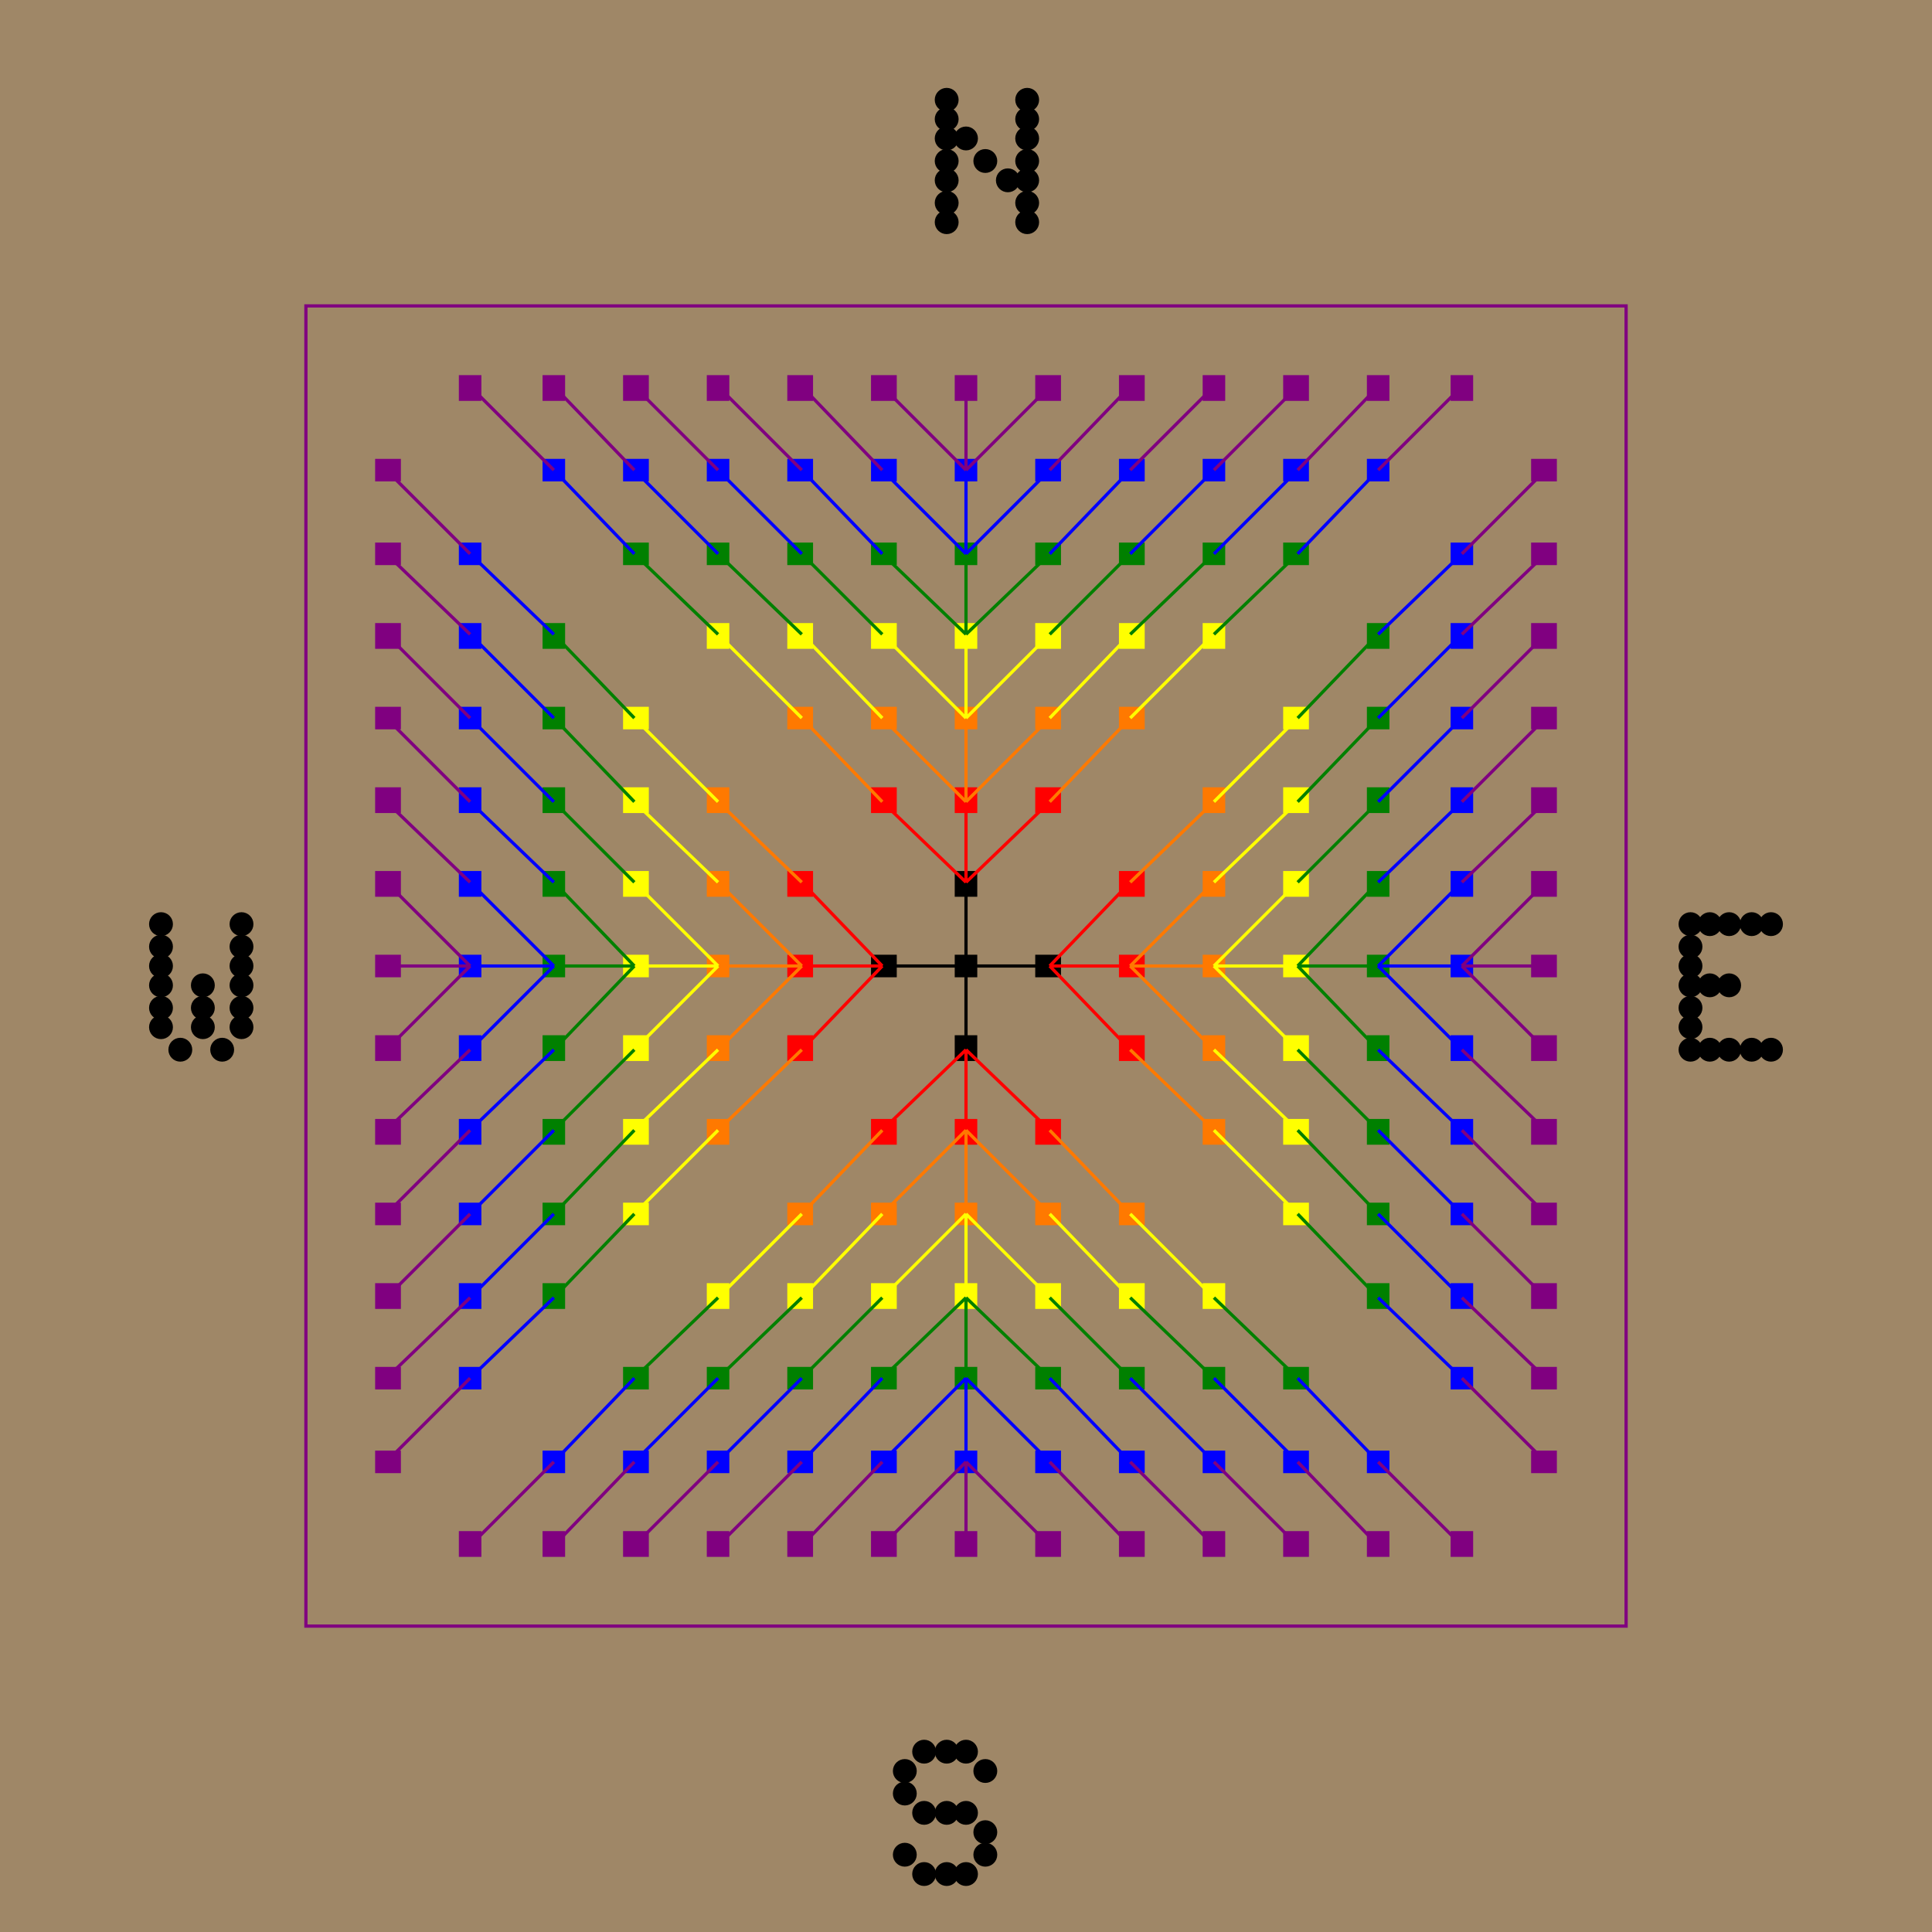<svg width="600" height="600" viewbox = "0 0 600 600"  xmlns="http://www.w3.org/2000/svg">
<rect width="100%" height="100%" fill="#333333" stroke="none"/>
<!--<json>{
  "glyph": "0321,0337,0337,0337,0337,0337,0337,0347,0300,0225,0320,0330,0330,0330,0330,0330,0330,0330,0330,0336,0332,0337,0330,0337,01116,0331,0331,0331,0331,0331,0331,0331,0331,0331,0331,0332,01123,0330,0333,0330,0333,0330,0333,0330,0330,0333,01105,0332,0332,0332,0332,0332,0332,0332,0332,0332,0332,01127,",
  "x0": 300,
  "y0": 300,
  "unit": 25.65790591153533,
  "width": 600,
  "height": 600,
  "style": {
    "color0": "black",
    "fill0": "black",
    "line0": 1,
    "color1": "black",
    "fill1": "#9f8767",
    "line1": 5,
    "color2": "red",
    "fill2": "red",
    "line2": 1,
    "color3": "#FF7900",
    "fill3": "#FF7900",
    "line3": 1,
    "color4": "yellow",
    "fill4": "yellow",
    "line4": 1,
    "color5": "green",
    "fill5": "green",
    "line5": 1,
    "color6": "blue",
    "fill6": "blue",
    "line6": 1,
    "color7": "purple",
    "fill7": "purple",
    "line7": 1
  },
  "shapes": [
    "0220:0336,0336,0336,0331,0333,0337,0204,0336,0330,0332,0337,0337,0337,",
    "0221:0342,0330,0220,0331,0350,0334,0310,0337,0342,0330,0335,0336,0304,0313,0220,0333,0333,0220,0331,0332,0350,0335,0310,0337,0342,0334,0336,0304,0313,",
    "0222:0313,0350,0334,0310,0337,0201,0335,0336,0304,0313,0220,",
    "0223:0350,0335,0310,0337,0342,0334,0304,0336,0333,0330,0313,0220,",
    "0224:0201,0220,0322,0221,0330,0323,0221,0330,0324,0221,0330,0325,0221,0326,0330,0221,0327,0330,0221,0331,0331,0331,0331,0331,0322,0333,0330,0323,0223,0324,0223,0325,0223,0326,0223,0327,0223,0331,0332,0331,0332,0331,0332,0331,0332,0332,0324,0223,0325,0223,0326,0223,0327,0223,0331,0332,0331,0332,0332,0331,0332,0325,0223,0326,0223,0327,0223,0331,0331,0332,0332,0332,0325,0326,0223,0327,0223,0331,0332,0332,0327,0223,0331,0332,0332,0331,0331,0331,0331,0332,0323,0222,0324,0222,0325,0222,0326,0222,0327,0222,0331,0333,0331,0333,0331,0333,0331,0333,0333,0324,0222,0325,0222,0326,0222,0327,0222,0331,0333,0333,0331,0333,0333,0331,0325,0222,0326,0222,0327,0222,0333,0331,0333,0331,0333,0326,0222,0327,0222,0333,0333,0331,0327,0222,0333,0333,0331,0331,0331,0331,0331,0331,0320,0331,",
    "0225:0220,0224,0335,0224,0335,0224,0335,0224,0337,0337,0337,0335,0331,0333,0337,0327,0200,0336,0330,0332,0336,0336,0336,0320,",
    "0226:0313,0304,0336,0331,0333,0337,0200,0336,0330,0332,0337,",
    "0227:0313,0336,0341,0330,0336,0330,0337,0342,0331,0331,0331,0331,0342,0330,0330,0336,0330,0337,0333,0335,0336,0330,0337,0342,0331,0331,0331,0331,0342,0330,0330,0336,0330,0337,0334,0350,0335,0304,0330,0336,0330,0337,0342,0331,0331,0331,0331,0342,0330,0330,0336,0330,0337,0334,0330,0336,0330,0337,0342,0331,0331,0331,0331,0342,0330,0330,0336,0330,0337,0350,0335,0304,0337,",
    "0230:0306,0335,0331,0362,0203,0203,0334,0334,0334,0350,0334,0312,0337,0203,0335,0335,0335,0335,0203,0335,0335,0335,0335,0336,0335,0203,0203,0335,0335,0335,0335,0335,0335,0335,0337,0203,0334,0334,0334,0334,0203,0354,0336,0335,0331,0335,0335,0335,0335,0304,0313,",
    "0231:0304,0335,0335,0305,0350,0350,0335,0351,0351,0334,0350,0335,0311,0337,0362,0203,0335,0335,0335,0335,0203,0335,0335,0335,0335,0203,0335,0335,0335,0335,0203,0335,0335,0335,0335,0203,0354,0350,0334,0304,0311,0336,0313,",
    "0232:0532,",
    "0233:0533,",
    "0234:0331,0534,",
    "0235:0535,",
    "0236:0536,",
    "0237:0220,0336,0331,0332,0336,0321,0342,0335,0342,0335,0342,0335,0342,0335,0330,0330,0333,0333,0337,0337,",
    "01220:0333,0200,0336,0330,0332,0220,0313,0331,0333,0337,",
    "01221:0333,0200,0336,0330,0332,0221,0313,0331,0333,0337,",
    "01222:0333,0200,0336,0330,0332,0336,0222,0313,0331,0333,0331,0333,0331,0333,0337,0337,",
    "01223:0333,0200,0336,0330,0332,0336,0223,0333,0331,0331,0331,0337,0337,",
    "01224:0333,0200,0336,0330,0332,0336,0331,0336,0336,0224,0337,0337,0331,0333,0333,0337,0337,",
    "01225:0333,0200,0336,0330,0332,0336,0336,0336,0225,0337,0337,0337,0331,0333,0337,",
    "01226:0333,0200,",
    "01227:0333,0200,",
    "01230:0333,0200,",
    "01231:0333,0200,",
    "01232:0333,0200,",
    "01233:0333,0200,",
    "01234:0333,0200,",
    "01235:0333,0200,",
    "01236:0333,0200,",
    "01237:0333,0200,",
    "0240:0220,0336,0331,0333,0336,0321,0335,0342,0335,0335,0342,0335,0330,0330,0332,0332,0337,0337,",
    "01240:0333,0200,0336,0330,0332,0210,0240,0211,0333,0331,0337,",
    "0241:0220,0336,0321,0343,0332,0350,0335,0336,0342,0334,0334,0342,0335,0304,0337,0333,0337,",
    "01241:0333,0200,0336,0332,0330,0210,0241,0211,0333,0331,0337,",
    "0242:0220,0321,0336,0343,0333,0336,0350,0335,0342,0334,0334,0342,0335,0337,0304,0332,0337,",
    "01242:0333,0200,0336,0330,0332,0210,0242,0211,0333,0331,0337,",
    "0243:0220,0336,0331,0332,0336,0321,0343,0332,0350,0334,0336,0342,0335,0335,0342,0337,0334,0334,0335,0304,0332,0330,0330,0337,0337,0333,",
    "01243:0333,0200,0336,0330,0332,0210,0243,0211,0333,0331,0337,",
    "0244:0220,0336,0331,0333,0336,0321,0343,0333,0350,0336,0335,0342,0334,0334,0342,0335,0337,0304,0333,0330,0330,0337,0337,0332,",
    "01244:0333,0200,0336,0330,0332,0210,0244,0211,0333,0331,0337,",
    "0245:0210,0332,0332,0362,0335,0203,0203,0203,0203,0334,0203,0363,0332,0332,0331,0211,",
    "01245:0333,0200,0336,0330,0332,0336,0245,0337,0333,0331,0337,",
    "0246:0210,0332,0332,0335,0306,0336,0330,0335,0335,0335,0321,0362,0203,0335,0335,0203,0364,0331,0350,0335,0337,0366,0333,0333,0333,0333,0334,0334,0334,0334,0367,0335,0336,0342,0334,0334,0342,0330,0330,0330,0330,0335,0335,0335,0304,0337,0211,",
    "01246:0333,0200,0336,0330,0332,0336,0246,",
    "0247:0330,0332,0336,0332,0336,0221,0333,0333,0333,0222,0333,0333,0333,0223,0333,0333,0333,0225,0333,0331,0331,0331,0332,0332,0332,0332,0332,0332,0332,0332,0332,0332,0332,0332,0333,0333,0226,0331,0331,0331,0333,0333,0333,0333,0333,0333,0333,0333,0333,0333,0333,0333,0333,0330,0333,0330,0330,0333,0330,0331,0332,0332,0332,0332,0332,0332,0332,0332,0332,0332,0332,0332,0227,0333,0333,0333,0230,0333,0331,0331,0331,0331,0332,0332,0332,0330,0332,0332,0332,0332,0332,0332,0333,0333,0231,0333,0333,0333,0232,0331,0333,0330,0333,0333,0233,0333,0333,0333,0234,0330,0330,0332,0330,0332,0332,0337,0337,",
    "01247:0333,0200,0336,0330,0332,0220,0336,0247,0337,0331,0333,0337,"
  ]
}</json>-->    <circle cx="300" cy = "300" r = "1642.106" stroke = "#000000" stroke-width = "5" fill = "#9f8767" />
	<path d = "M303 303 L303 297 L297 297 L297 303 L303 303 Z" stroke = "#000000" stroke-width = "1" fill = "#000000" />    <line x1="300" y1="300" x2="300" y2="274" style="stroke:#000000;stroke-width:1" />
	<path d = "M303 278 L303 271 L297 271 L297 278 L303 278 Z" stroke = "#000000" stroke-width = "1" fill = "#000000" />    <line x1="300" y1="274" x2="300" y2="249" style="stroke:#ff0000;stroke-width:1" />
	<path d = "M303 252 L303 245 L297 245 L297 252 L303 252 Z" stroke = "#ff0000" stroke-width = "1" fill = "#ff0000" />    <line x1="300" y1="274" x2="274" y2="249" style="stroke:#ff0000;stroke-width:1" />
	<path d = "M278 252 L278 245 L271 245 L271 252 L278 252 Z" stroke = "#ff0000" stroke-width = "1" fill = "#ff0000" />	<path d = "M329 252 L329 245 L322 245 L322 252 L329 252 Z" stroke = "#ff0000" stroke-width = "1" fill = "#ff0000" />    <line x1="300" y1="274" x2="326" y2="249" style="stroke:#ff0000;stroke-width:1" />
    <line x1="300" y1="249" x2="300" y2="223" style="stroke:#ff7900;stroke-width:1" />
	<path d = "M303 226 L303 220 L297 220 L297 226 L303 226 Z" stroke = "#ff7900" stroke-width = "1" fill = "#ff7900" />    <line x1="300" y1="249" x2="274" y2="223" style="stroke:#ff7900;stroke-width:1" />
	<path d = "M278 226 L278 220 L271 220 L271 226 L278 226 Z" stroke = "#ff7900" stroke-width = "1" fill = "#ff7900" />	<path d = "M329 226 L329 220 L322 220 L322 226 L329 226 Z" stroke = "#ff7900" stroke-width = "1" fill = "#ff7900" />    <line x1="300" y1="249" x2="326" y2="223" style="stroke:#ff7900;stroke-width:1" />
    <line x1="300" y1="223" x2="300" y2="197" style="stroke:#ffff00;stroke-width:1" />
	<path d = "M303 201 L303 194 L297 194 L297 201 L303 201 Z" stroke = "#ffff00" stroke-width = "1" fill = "#ffff00" />    <line x1="300" y1="223" x2="274" y2="197" style="stroke:#ffff00;stroke-width:1" />
	<path d = "M278 201 L278 194 L271 194 L271 201 L278 201 Z" stroke = "#ffff00" stroke-width = "1" fill = "#ffff00" />	<path d = "M329 201 L329 194 L322 194 L322 201 L329 201 Z" stroke = "#ffff00" stroke-width = "1" fill = "#ffff00" />    <line x1="300" y1="223" x2="326" y2="197" style="stroke:#ffff00;stroke-width:1" />
    <line x1="300" y1="197" x2="300" y2="172" style="stroke:#008000;stroke-width:1" />
	<path d = "M303 175 L303 169 L297 169 L297 175 L303 175 Z" stroke = "#008000" stroke-width = "1" fill = "#008000" />    <line x1="300" y1="197" x2="274" y2="172" style="stroke:#008000;stroke-width:1" />
	<path d = "M278 175 L278 169 L271 169 L271 175 L278 175 Z" stroke = "#008000" stroke-width = "1" fill = "#008000" />	<path d = "M329 175 L329 169 L322 169 L322 175 L329 175 Z" stroke = "#008000" stroke-width = "1" fill = "#008000" />    <line x1="300" y1="197" x2="326" y2="172" style="stroke:#008000;stroke-width:1" />
    <line x1="300" y1="172" x2="300" y2="146" style="stroke:#0000ff;stroke-width:1" />
	<path d = "M303 149 L303 143 L297 143 L297 149 L303 149 Z" stroke = "#0000ff" stroke-width = "1" fill = "#0000ff" />    <line x1="300" y1="172" x2="274" y2="146" style="stroke:#0000ff;stroke-width:1" />
	<path d = "M278 149 L278 143 L271 143 L271 149 L278 149 Z" stroke = "#0000ff" stroke-width = "1" fill = "#0000ff" />	<path d = "M329 149 L329 143 L322 143 L322 149 L329 149 Z" stroke = "#0000ff" stroke-width = "1" fill = "#0000ff" />    <line x1="300" y1="172" x2="326" y2="146" style="stroke:#0000ff;stroke-width:1" />
    <line x1="300" y1="146" x2="300" y2="120" style="stroke:#800080;stroke-width:1" />
	<path d = "M303 124 L303 117 L297 117 L297 124 L303 124 Z" stroke = "#800080" stroke-width = "1" fill = "#800080" />    <line x1="300" y1="146" x2="274" y2="120" style="stroke:#800080;stroke-width:1" />
	<path d = "M278 124 L278 117 L271 117 L271 124 L278 124 Z" stroke = "#800080" stroke-width = "1" fill = "#800080" />	<path d = "M329 124 L329 117 L322 117 L322 124 L329 124 Z" stroke = "#800080" stroke-width = "1" fill = "#800080" />    <line x1="300" y1="146" x2="326" y2="120" style="stroke:#800080;stroke-width:1" />
    <line x1="326" y1="249" x2="351" y2="223" style="stroke:#ff7900;stroke-width:1" />
	<path d = "M355 226 L355 220 L348 220 L348 226 L355 226 Z" stroke = "#ff7900" stroke-width = "1" fill = "#ff7900" />    <line x1="351" y1="223" x2="377" y2="197" style="stroke:#ffff00;stroke-width:1" />
	<path d = "M380 201 L380 194 L374 194 L374 201 L380 201 Z" stroke = "#ffff00" stroke-width = "1" fill = "#ffff00" />    <line x1="377" y1="197" x2="403" y2="172" style="stroke:#008000;stroke-width:1" />
	<path d = "M406 175 L406 169 L399 169 L399 175 L406 175 Z" stroke = "#008000" stroke-width = "1" fill = "#008000" />    <line x1="403" y1="172" x2="428" y2="146" style="stroke:#0000ff;stroke-width:1" />
	<path d = "M431 149 L431 143 L425 143 L425 149 L431 149 Z" stroke = "#0000ff" stroke-width = "1" fill = "#0000ff" />    <line x1="428" y1="146" x2="454" y2="120" style="stroke:#800080;stroke-width:1" />
	<path d = "M457 124 L457 117 L451 117 L451 124 L457 124 Z" stroke = "#800080" stroke-width = "1" fill = "#800080" />    <line x1="326" y1="223" x2="351" y2="197" style="stroke:#ffff00;stroke-width:1" />
	<path d = "M355 201 L355 194 L348 194 L348 201 L355 201 Z" stroke = "#ffff00" stroke-width = "1" fill = "#ffff00" />    <line x1="351" y1="197" x2="377" y2="172" style="stroke:#008000;stroke-width:1" />
	<path d = "M380 175 L380 169 L374 169 L374 175 L380 175 Z" stroke = "#008000" stroke-width = "1" fill = "#008000" />    <line x1="377" y1="172" x2="403" y2="146" style="stroke:#0000ff;stroke-width:1" />
	<path d = "M406 149 L406 143 L399 143 L399 149 L406 149 Z" stroke = "#0000ff" stroke-width = "1" fill = "#0000ff" />    <line x1="403" y1="146" x2="428" y2="120" style="stroke:#800080;stroke-width:1" />
	<path d = "M431 124 L431 117 L425 117 L425 124 L431 124 Z" stroke = "#800080" stroke-width = "1" fill = "#800080" />    <line x1="326" y1="197" x2="351" y2="172" style="stroke:#008000;stroke-width:1" />
	<path d = "M355 175 L355 169 L348 169 L348 175 L355 175 Z" stroke = "#008000" stroke-width = "1" fill = "#008000" />    <line x1="351" y1="172" x2="377" y2="146" style="stroke:#0000ff;stroke-width:1" />
	<path d = "M380 149 L380 143 L374 143 L374 149 L380 149 Z" stroke = "#0000ff" stroke-width = "1" fill = "#0000ff" />    <line x1="377" y1="146" x2="403" y2="120" style="stroke:#800080;stroke-width:1" />
	<path d = "M406 124 L406 117 L399 117 L399 124 L406 124 Z" stroke = "#800080" stroke-width = "1" fill = "#800080" />    <line x1="326" y1="172" x2="351" y2="146" style="stroke:#0000ff;stroke-width:1" />
	<path d = "M355 149 L355 143 L348 143 L348 149 L355 149 Z" stroke = "#0000ff" stroke-width = "1" fill = "#0000ff" />    <line x1="351" y1="146" x2="377" y2="120" style="stroke:#800080;stroke-width:1" />
	<path d = "M380 124 L380 117 L374 117 L374 124 L380 124 Z" stroke = "#800080" stroke-width = "1" fill = "#800080" />    <line x1="326" y1="146" x2="351" y2="120" style="stroke:#800080;stroke-width:1" />
	<path d = "M355 124 L355 117 L348 117 L348 124 L355 124 Z" stroke = "#800080" stroke-width = "1" fill = "#800080" />    <line x1="274" y1="249" x2="249" y2="223" style="stroke:#ff7900;stroke-width:1" />
	<path d = "M252 226 L252 220 L245 220 L245 226 L252 226 Z" stroke = "#ff7900" stroke-width = "1" fill = "#ff7900" />    <line x1="249" y1="223" x2="223" y2="197" style="stroke:#ffff00;stroke-width:1" />
	<path d = "M226 201 L226 194 L220 194 L220 201 L226 201 Z" stroke = "#ffff00" stroke-width = "1" fill = "#ffff00" />    <line x1="223" y1="197" x2="197" y2="172" style="stroke:#008000;stroke-width:1" />
	<path d = "M201 175 L201 169 L194 169 L194 175 L201 175 Z" stroke = "#008000" stroke-width = "1" fill = "#008000" />    <line x1="197" y1="172" x2="172" y2="146" style="stroke:#0000ff;stroke-width:1" />
	<path d = "M175 149 L175 143 L169 143 L169 149 L175 149 Z" stroke = "#0000ff" stroke-width = "1" fill = "#0000ff" />    <line x1="172" y1="146" x2="146" y2="120" style="stroke:#800080;stroke-width:1" />
	<path d = "M149 124 L149 117 L143 117 L143 124 L149 124 Z" stroke = "#800080" stroke-width = "1" fill = "#800080" />    <line x1="274" y1="223" x2="249" y2="197" style="stroke:#ffff00;stroke-width:1" />
	<path d = "M252 201 L252 194 L245 194 L245 201 L252 201 Z" stroke = "#ffff00" stroke-width = "1" fill = "#ffff00" />    <line x1="249" y1="197" x2="223" y2="172" style="stroke:#008000;stroke-width:1" />
	<path d = "M226 175 L226 169 L220 169 L220 175 L226 175 Z" stroke = "#008000" stroke-width = "1" fill = "#008000" />    <line x1="223" y1="172" x2="197" y2="146" style="stroke:#0000ff;stroke-width:1" />
	<path d = "M201 149 L201 143 L194 143 L194 149 L201 149 Z" stroke = "#0000ff" stroke-width = "1" fill = "#0000ff" />    <line x1="197" y1="146" x2="172" y2="120" style="stroke:#800080;stroke-width:1" />
	<path d = "M175 124 L175 117 L169 117 L169 124 L175 124 Z" stroke = "#800080" stroke-width = "1" fill = "#800080" />    <line x1="274" y1="197" x2="249" y2="172" style="stroke:#008000;stroke-width:1" />
	<path d = "M252 175 L252 169 L245 169 L245 175 L252 175 Z" stroke = "#008000" stroke-width = "1" fill = "#008000" />    <line x1="249" y1="172" x2="223" y2="146" style="stroke:#0000ff;stroke-width:1" />
	<path d = "M226 149 L226 143 L220 143 L220 149 L226 149 Z" stroke = "#0000ff" stroke-width = "1" fill = "#0000ff" />    <line x1="223" y1="146" x2="197" y2="120" style="stroke:#800080;stroke-width:1" />
	<path d = "M201 124 L201 117 L194 117 L194 124 L201 124 Z" stroke = "#800080" stroke-width = "1" fill = "#800080" />    <line x1="274" y1="172" x2="249" y2="146" style="stroke:#0000ff;stroke-width:1" />
	<path d = "M252 149 L252 143 L245 143 L245 149 L252 149 Z" stroke = "#0000ff" stroke-width = "1" fill = "#0000ff" />    <line x1="249" y1="146" x2="223" y2="120" style="stroke:#800080;stroke-width:1" />
	<path d = "M226 124 L226 117 L220 117 L220 124 L226 124 Z" stroke = "#800080" stroke-width = "1" fill = "#800080" />    <line x1="274" y1="146" x2="249" y2="120" style="stroke:#800080;stroke-width:1" />
	<path d = "M252 124 L252 117 L245 117 L245 124 L252 124 Z" stroke = "#800080" stroke-width = "1" fill = "#800080" />    <line x1="300" y1="300" x2="326" y2="300" style="stroke:#000000;stroke-width:1" />
	<path d = "M322 303 L329 303 L329 297 L322 297 L322 303 Z" stroke = "#000000" stroke-width = "1" fill = "#000000" />    <line x1="326" y1="300" x2="351" y2="300" style="stroke:#ff0000;stroke-width:1" />
	<path d = "M348 303 L355 303 L355 297 L348 297 L348 303 Z" stroke = "#ff0000" stroke-width = "1" fill = "#ff0000" />    <line x1="326" y1="300" x2="351" y2="274" style="stroke:#ff0000;stroke-width:1" />
	<path d = "M348 278 L355 278 L355 271 L348 271 L348 278 Z" stroke = "#ff0000" stroke-width = "1" fill = "#ff0000" />	<path d = "M348 329 L355 329 L355 322 L348 322 L348 329 Z" stroke = "#ff0000" stroke-width = "1" fill = "#ff0000" />    <line x1="326" y1="300" x2="351" y2="326" style="stroke:#ff0000;stroke-width:1" />
    <line x1="351" y1="300" x2="377" y2="300" style="stroke:#ff7900;stroke-width:1" />
	<path d = "M374 303 L380 303 L380 297 L374 297 L374 303 Z" stroke = "#ff7900" stroke-width = "1" fill = "#ff7900" />    <line x1="351" y1="300" x2="377" y2="274" style="stroke:#ff7900;stroke-width:1" />
	<path d = "M374 278 L380 278 L380 271 L374 271 L374 278 Z" stroke = "#ff7900" stroke-width = "1" fill = "#ff7900" />	<path d = "M374 329 L380 329 L380 322 L374 322 L374 329 Z" stroke = "#ff7900" stroke-width = "1" fill = "#ff7900" />    <line x1="351" y1="300" x2="377" y2="326" style="stroke:#ff7900;stroke-width:1" />
    <line x1="377" y1="300" x2="403" y2="300" style="stroke:#ffff00;stroke-width:1" />
	<path d = "M399 303 L406 303 L406 297 L399 297 L399 303 Z" stroke = "#ffff00" stroke-width = "1" fill = "#ffff00" />    <line x1="377" y1="300" x2="403" y2="274" style="stroke:#ffff00;stroke-width:1" />
	<path d = "M399 278 L406 278 L406 271 L399 271 L399 278 Z" stroke = "#ffff00" stroke-width = "1" fill = "#ffff00" />	<path d = "M399 329 L406 329 L406 322 L399 322 L399 329 Z" stroke = "#ffff00" stroke-width = "1" fill = "#ffff00" />    <line x1="377" y1="300" x2="403" y2="326" style="stroke:#ffff00;stroke-width:1" />
    <line x1="403" y1="300" x2="428" y2="300" style="stroke:#008000;stroke-width:1" />
	<path d = "M425 303 L431 303 L431 297 L425 297 L425 303 Z" stroke = "#008000" stroke-width = "1" fill = "#008000" />    <line x1="403" y1="300" x2="428" y2="274" style="stroke:#008000;stroke-width:1" />
	<path d = "M425 278 L431 278 L431 271 L425 271 L425 278 Z" stroke = "#008000" stroke-width = "1" fill = "#008000" />	<path d = "M425 329 L431 329 L431 322 L425 322 L425 329 Z" stroke = "#008000" stroke-width = "1" fill = "#008000" />    <line x1="403" y1="300" x2="428" y2="326" style="stroke:#008000;stroke-width:1" />
    <line x1="428" y1="300" x2="454" y2="300" style="stroke:#0000ff;stroke-width:1" />
	<path d = "M451 303 L457 303 L457 297 L451 297 L451 303 Z" stroke = "#0000ff" stroke-width = "1" fill = "#0000ff" />    <line x1="428" y1="300" x2="454" y2="274" style="stroke:#0000ff;stroke-width:1" />
	<path d = "M451 278 L457 278 L457 271 L451 271 L451 278 Z" stroke = "#0000ff" stroke-width = "1" fill = "#0000ff" />	<path d = "M451 329 L457 329 L457 322 L451 322 L451 329 Z" stroke = "#0000ff" stroke-width = "1" fill = "#0000ff" />    <line x1="428" y1="300" x2="454" y2="326" style="stroke:#0000ff;stroke-width:1" />
    <line x1="454" y1="300" x2="480" y2="300" style="stroke:#800080;stroke-width:1" />
	<path d = "M476 303 L483 303 L483 297 L476 297 L476 303 Z" stroke = "#800080" stroke-width = "1" fill = "#800080" />    <line x1="454" y1="300" x2="480" y2="274" style="stroke:#800080;stroke-width:1" />
	<path d = "M476 278 L483 278 L483 271 L476 271 L476 278 Z" stroke = "#800080" stroke-width = "1" fill = "#800080" />	<path d = "M476 329 L483 329 L483 322 L476 322 L476 329 Z" stroke = "#800080" stroke-width = "1" fill = "#800080" />    <line x1="454" y1="300" x2="480" y2="326" style="stroke:#800080;stroke-width:1" />
    <line x1="351" y1="326" x2="377" y2="351" style="stroke:#ff7900;stroke-width:1" />
	<path d = "M374 355 L380 355 L380 348 L374 348 L374 355 Z" stroke = "#ff7900" stroke-width = "1" fill = "#ff7900" />    <line x1="377" y1="351" x2="403" y2="377" style="stroke:#ffff00;stroke-width:1" />
	<path d = "M399 380 L406 380 L406 374 L399 374 L399 380 Z" stroke = "#ffff00" stroke-width = "1" fill = "#ffff00" />    <line x1="403" y1="377" x2="428" y2="403" style="stroke:#008000;stroke-width:1" />
	<path d = "M425 406 L431 406 L431 399 L425 399 L425 406 Z" stroke = "#008000" stroke-width = "1" fill = "#008000" />    <line x1="428" y1="403" x2="454" y2="428" style="stroke:#0000ff;stroke-width:1" />
	<path d = "M451 431 L457 431 L457 425 L451 425 L451 431 Z" stroke = "#0000ff" stroke-width = "1" fill = "#0000ff" />    <line x1="454" y1="428" x2="480" y2="454" style="stroke:#800080;stroke-width:1" />
	<path d = "M476 457 L483 457 L483 451 L476 451 L476 457 Z" stroke = "#800080" stroke-width = "1" fill = "#800080" />    <line x1="377" y1="326" x2="403" y2="351" style="stroke:#ffff00;stroke-width:1" />
	<path d = "M399 355 L406 355 L406 348 L399 348 L399 355 Z" stroke = "#ffff00" stroke-width = "1" fill = "#ffff00" />    <line x1="403" y1="351" x2="428" y2="377" style="stroke:#008000;stroke-width:1" />
	<path d = "M425 380 L431 380 L431 374 L425 374 L425 380 Z" stroke = "#008000" stroke-width = "1" fill = "#008000" />    <line x1="428" y1="377" x2="454" y2="403" style="stroke:#0000ff;stroke-width:1" />
	<path d = "M451 406 L457 406 L457 399 L451 399 L451 406 Z" stroke = "#0000ff" stroke-width = "1" fill = "#0000ff" />    <line x1="454" y1="403" x2="480" y2="428" style="stroke:#800080;stroke-width:1" />
	<path d = "M476 431 L483 431 L483 425 L476 425 L476 431 Z" stroke = "#800080" stroke-width = "1" fill = "#800080" />    <line x1="403" y1="326" x2="428" y2="351" style="stroke:#008000;stroke-width:1" />
	<path d = "M425 355 L431 355 L431 348 L425 348 L425 355 Z" stroke = "#008000" stroke-width = "1" fill = "#008000" />    <line x1="428" y1="351" x2="454" y2="377" style="stroke:#0000ff;stroke-width:1" />
	<path d = "M451 380 L457 380 L457 374 L451 374 L451 380 Z" stroke = "#0000ff" stroke-width = "1" fill = "#0000ff" />    <line x1="454" y1="377" x2="480" y2="403" style="stroke:#800080;stroke-width:1" />
	<path d = "M476 406 L483 406 L483 399 L476 399 L476 406 Z" stroke = "#800080" stroke-width = "1" fill = "#800080" />    <line x1="428" y1="326" x2="454" y2="351" style="stroke:#0000ff;stroke-width:1" />
	<path d = "M451 355 L457 355 L457 348 L451 348 L451 355 Z" stroke = "#0000ff" stroke-width = "1" fill = "#0000ff" />    <line x1="454" y1="351" x2="480" y2="377" style="stroke:#800080;stroke-width:1" />
	<path d = "M476 380 L483 380 L483 374 L476 374 L476 380 Z" stroke = "#800080" stroke-width = "1" fill = "#800080" />    <line x1="454" y1="326" x2="480" y2="351" style="stroke:#800080;stroke-width:1" />
	<path d = "M476 355 L483 355 L483 348 L476 348 L476 355 Z" stroke = "#800080" stroke-width = "1" fill = "#800080" />    <line x1="351" y1="274" x2="377" y2="249" style="stroke:#ff7900;stroke-width:1" />
	<path d = "M374 252 L380 252 L380 245 L374 245 L374 252 Z" stroke = "#ff7900" stroke-width = "1" fill = "#ff7900" />    <line x1="377" y1="249" x2="403" y2="223" style="stroke:#ffff00;stroke-width:1" />
	<path d = "M399 226 L406 226 L406 220 L399 220 L399 226 Z" stroke = "#ffff00" stroke-width = "1" fill = "#ffff00" />    <line x1="403" y1="223" x2="428" y2="197" style="stroke:#008000;stroke-width:1" />
	<path d = "M425 201 L431 201 L431 194 L425 194 L425 201 Z" stroke = "#008000" stroke-width = "1" fill = "#008000" />    <line x1="428" y1="197" x2="454" y2="172" style="stroke:#0000ff;stroke-width:1" />
	<path d = "M451 175 L457 175 L457 169 L451 169 L451 175 Z" stroke = "#0000ff" stroke-width = "1" fill = "#0000ff" />    <line x1="454" y1="172" x2="480" y2="146" style="stroke:#800080;stroke-width:1" />
	<path d = "M476 149 L483 149 L483 143 L476 143 L476 149 Z" stroke = "#800080" stroke-width = "1" fill = "#800080" />    <line x1="377" y1="274" x2="403" y2="249" style="stroke:#ffff00;stroke-width:1" />
	<path d = "M399 252 L406 252 L406 245 L399 245 L399 252 Z" stroke = "#ffff00" stroke-width = "1" fill = "#ffff00" />    <line x1="403" y1="249" x2="428" y2="223" style="stroke:#008000;stroke-width:1" />
	<path d = "M425 226 L431 226 L431 220 L425 220 L425 226 Z" stroke = "#008000" stroke-width = "1" fill = "#008000" />    <line x1="428" y1="223" x2="454" y2="197" style="stroke:#0000ff;stroke-width:1" />
	<path d = "M451 201 L457 201 L457 194 L451 194 L451 201 Z" stroke = "#0000ff" stroke-width = "1" fill = "#0000ff" />    <line x1="454" y1="197" x2="480" y2="172" style="stroke:#800080;stroke-width:1" />
	<path d = "M476 175 L483 175 L483 169 L476 169 L476 175 Z" stroke = "#800080" stroke-width = "1" fill = "#800080" />    <line x1="403" y1="274" x2="428" y2="249" style="stroke:#008000;stroke-width:1" />
	<path d = "M425 252 L431 252 L431 245 L425 245 L425 252 Z" stroke = "#008000" stroke-width = "1" fill = "#008000" />    <line x1="428" y1="249" x2="454" y2="223" style="stroke:#0000ff;stroke-width:1" />
	<path d = "M451 226 L457 226 L457 220 L451 220 L451 226 Z" stroke = "#0000ff" stroke-width = "1" fill = "#0000ff" />    <line x1="454" y1="223" x2="480" y2="197" style="stroke:#800080;stroke-width:1" />
	<path d = "M476 201 L483 201 L483 194 L476 194 L476 201 Z" stroke = "#800080" stroke-width = "1" fill = "#800080" />    <line x1="428" y1="274" x2="454" y2="249" style="stroke:#0000ff;stroke-width:1" />
	<path d = "M451 252 L457 252 L457 245 L451 245 L451 252 Z" stroke = "#0000ff" stroke-width = "1" fill = "#0000ff" />    <line x1="454" y1="249" x2="480" y2="223" style="stroke:#800080;stroke-width:1" />
	<path d = "M476 226 L483 226 L483 220 L476 220 L476 226 Z" stroke = "#800080" stroke-width = "1" fill = "#800080" />    <line x1="454" y1="274" x2="480" y2="249" style="stroke:#800080;stroke-width:1" />
	<path d = "M476 252 L483 252 L483 245 L476 245 L476 252 Z" stroke = "#800080" stroke-width = "1" fill = "#800080" />    <line x1="300" y1="300" x2="300" y2="326" style="stroke:#000000;stroke-width:1" />
	<path d = "M297 322 L297 329 L303 329 L303 322 L297 322 Z" stroke = "#000000" stroke-width = "1" fill = "#000000" />    <line x1="300" y1="326" x2="300" y2="351" style="stroke:#ff0000;stroke-width:1" />
	<path d = "M297 348 L297 355 L303 355 L303 348 L297 348 Z" stroke = "#ff0000" stroke-width = "1" fill = "#ff0000" />    <line x1="300" y1="326" x2="326" y2="351" style="stroke:#ff0000;stroke-width:1" />
	<path d = "M322 348 L322 355 L329 355 L329 348 L322 348 Z" stroke = "#ff0000" stroke-width = "1" fill = "#ff0000" />	<path d = "M271 348 L271 355 L278 355 L278 348 L271 348 Z" stroke = "#ff0000" stroke-width = "1" fill = "#ff0000" />    <line x1="300" y1="326" x2="274" y2="351" style="stroke:#ff0000;stroke-width:1" />
    <line x1="300" y1="351" x2="300" y2="377" style="stroke:#ff7900;stroke-width:1" />
	<path d = "M297 374 L297 380 L303 380 L303 374 L297 374 Z" stroke = "#ff7900" stroke-width = "1" fill = "#ff7900" />    <line x1="300" y1="351" x2="326" y2="377" style="stroke:#ff7900;stroke-width:1" />
	<path d = "M322 374 L322 380 L329 380 L329 374 L322 374 Z" stroke = "#ff7900" stroke-width = "1" fill = "#ff7900" />	<path d = "M271 374 L271 380 L278 380 L278 374 L271 374 Z" stroke = "#ff7900" stroke-width = "1" fill = "#ff7900" />    <line x1="300" y1="351" x2="274" y2="377" style="stroke:#ff7900;stroke-width:1" />
    <line x1="300" y1="377" x2="300" y2="403" style="stroke:#ffff00;stroke-width:1" />
	<path d = "M297 399 L297 406 L303 406 L303 399 L297 399 Z" stroke = "#ffff00" stroke-width = "1" fill = "#ffff00" />    <line x1="300" y1="377" x2="326" y2="403" style="stroke:#ffff00;stroke-width:1" />
	<path d = "M322 399 L322 406 L329 406 L329 399 L322 399 Z" stroke = "#ffff00" stroke-width = "1" fill = "#ffff00" />	<path d = "M271 399 L271 406 L278 406 L278 399 L271 399 Z" stroke = "#ffff00" stroke-width = "1" fill = "#ffff00" />    <line x1="300" y1="377" x2="274" y2="403" style="stroke:#ffff00;stroke-width:1" />
    <line x1="300" y1="403" x2="300" y2="428" style="stroke:#008000;stroke-width:1" />
	<path d = "M297 425 L297 431 L303 431 L303 425 L297 425 Z" stroke = "#008000" stroke-width = "1" fill = "#008000" />    <line x1="300" y1="403" x2="326" y2="428" style="stroke:#008000;stroke-width:1" />
	<path d = "M322 425 L322 431 L329 431 L329 425 L322 425 Z" stroke = "#008000" stroke-width = "1" fill = "#008000" />	<path d = "M271 425 L271 431 L278 431 L278 425 L271 425 Z" stroke = "#008000" stroke-width = "1" fill = "#008000" />    <line x1="300" y1="403" x2="274" y2="428" style="stroke:#008000;stroke-width:1" />
    <line x1="300" y1="428" x2="300" y2="454" style="stroke:#0000ff;stroke-width:1" />
	<path d = "M297 451 L297 457 L303 457 L303 451 L297 451 Z" stroke = "#0000ff" stroke-width = "1" fill = "#0000ff" />    <line x1="300" y1="428" x2="326" y2="454" style="stroke:#0000ff;stroke-width:1" />
	<path d = "M322 451 L322 457 L329 457 L329 451 L322 451 Z" stroke = "#0000ff" stroke-width = "1" fill = "#0000ff" />	<path d = "M271 451 L271 457 L278 457 L278 451 L271 451 Z" stroke = "#0000ff" stroke-width = "1" fill = "#0000ff" />    <line x1="300" y1="428" x2="274" y2="454" style="stroke:#0000ff;stroke-width:1" />
    <line x1="300" y1="454" x2="300" y2="480" style="stroke:#800080;stroke-width:1" />
	<path d = "M297 476 L297 483 L303 483 L303 476 L297 476 Z" stroke = "#800080" stroke-width = "1" fill = "#800080" />    <line x1="300" y1="454" x2="326" y2="480" style="stroke:#800080;stroke-width:1" />
	<path d = "M322 476 L322 483 L329 483 L329 476 L322 476 Z" stroke = "#800080" stroke-width = "1" fill = "#800080" />	<path d = "M271 476 L271 483 L278 483 L278 476 L271 476 Z" stroke = "#800080" stroke-width = "1" fill = "#800080" />    <line x1="300" y1="454" x2="274" y2="480" style="stroke:#800080;stroke-width:1" />
    <line x1="274" y1="351" x2="249" y2="377" style="stroke:#ff7900;stroke-width:1" />
	<path d = "M245 374 L245 380 L252 380 L252 374 L245 374 Z" stroke = "#ff7900" stroke-width = "1" fill = "#ff7900" />    <line x1="249" y1="377" x2="223" y2="403" style="stroke:#ffff00;stroke-width:1" />
	<path d = "M220 399 L220 406 L226 406 L226 399 L220 399 Z" stroke = "#ffff00" stroke-width = "1" fill = "#ffff00" />    <line x1="223" y1="403" x2="197" y2="428" style="stroke:#008000;stroke-width:1" />
	<path d = "M194 425 L194 431 L201 431 L201 425 L194 425 Z" stroke = "#008000" stroke-width = "1" fill = "#008000" />    <line x1="197" y1="428" x2="172" y2="454" style="stroke:#0000ff;stroke-width:1" />
	<path d = "M169 451 L169 457 L175 457 L175 451 L169 451 Z" stroke = "#0000ff" stroke-width = "1" fill = "#0000ff" />    <line x1="172" y1="454" x2="146" y2="480" style="stroke:#800080;stroke-width:1" />
	<path d = "M143 476 L143 483 L149 483 L149 476 L143 476 Z" stroke = "#800080" stroke-width = "1" fill = "#800080" />    <line x1="274" y1="377" x2="249" y2="403" style="stroke:#ffff00;stroke-width:1" />
	<path d = "M245 399 L245 406 L252 406 L252 399 L245 399 Z" stroke = "#ffff00" stroke-width = "1" fill = "#ffff00" />    <line x1="249" y1="403" x2="223" y2="428" style="stroke:#008000;stroke-width:1" />
	<path d = "M220 425 L220 431 L226 431 L226 425 L220 425 Z" stroke = "#008000" stroke-width = "1" fill = "#008000" />    <line x1="223" y1="428" x2="197" y2="454" style="stroke:#0000ff;stroke-width:1" />
	<path d = "M194 451 L194 457 L201 457 L201 451 L194 451 Z" stroke = "#0000ff" stroke-width = "1" fill = "#0000ff" />    <line x1="197" y1="454" x2="172" y2="480" style="stroke:#800080;stroke-width:1" />
	<path d = "M169 476 L169 483 L175 483 L175 476 L169 476 Z" stroke = "#800080" stroke-width = "1" fill = "#800080" />    <line x1="274" y1="403" x2="249" y2="428" style="stroke:#008000;stroke-width:1" />
	<path d = "M245 425 L245 431 L252 431 L252 425 L245 425 Z" stroke = "#008000" stroke-width = "1" fill = "#008000" />    <line x1="249" y1="428" x2="223" y2="454" style="stroke:#0000ff;stroke-width:1" />
	<path d = "M220 451 L220 457 L226 457 L226 451 L220 451 Z" stroke = "#0000ff" stroke-width = "1" fill = "#0000ff" />    <line x1="223" y1="454" x2="197" y2="480" style="stroke:#800080;stroke-width:1" />
	<path d = "M194 476 L194 483 L201 483 L201 476 L194 476 Z" stroke = "#800080" stroke-width = "1" fill = "#800080" />    <line x1="274" y1="428" x2="249" y2="454" style="stroke:#0000ff;stroke-width:1" />
	<path d = "M245 451 L245 457 L252 457 L252 451 L245 451 Z" stroke = "#0000ff" stroke-width = "1" fill = "#0000ff" />    <line x1="249" y1="454" x2="223" y2="480" style="stroke:#800080;stroke-width:1" />
	<path d = "M220 476 L220 483 L226 483 L226 476 L220 476 Z" stroke = "#800080" stroke-width = "1" fill = "#800080" />    <line x1="274" y1="454" x2="249" y2="480" style="stroke:#800080;stroke-width:1" />
	<path d = "M245 476 L245 483 L252 483 L252 476 L245 476 Z" stroke = "#800080" stroke-width = "1" fill = "#800080" />    <line x1="326" y1="351" x2="351" y2="377" style="stroke:#ff7900;stroke-width:1" />
	<path d = "M348 374 L348 380 L355 380 L355 374 L348 374 Z" stroke = "#ff7900" stroke-width = "1" fill = "#ff7900" />    <line x1="351" y1="377" x2="377" y2="403" style="stroke:#ffff00;stroke-width:1" />
	<path d = "M374 399 L374 406 L380 406 L380 399 L374 399 Z" stroke = "#ffff00" stroke-width = "1" fill = "#ffff00" />    <line x1="377" y1="403" x2="403" y2="428" style="stroke:#008000;stroke-width:1" />
	<path d = "M399 425 L399 431 L406 431 L406 425 L399 425 Z" stroke = "#008000" stroke-width = "1" fill = "#008000" />    <line x1="403" y1="428" x2="428" y2="454" style="stroke:#0000ff;stroke-width:1" />
	<path d = "M425 451 L425 457 L431 457 L431 451 L425 451 Z" stroke = "#0000ff" stroke-width = "1" fill = "#0000ff" />    <line x1="428" y1="454" x2="454" y2="480" style="stroke:#800080;stroke-width:1" />
	<path d = "M451 476 L451 483 L457 483 L457 476 L451 476 Z" stroke = "#800080" stroke-width = "1" fill = "#800080" />    <line x1="326" y1="377" x2="351" y2="403" style="stroke:#ffff00;stroke-width:1" />
	<path d = "M348 399 L348 406 L355 406 L355 399 L348 399 Z" stroke = "#ffff00" stroke-width = "1" fill = "#ffff00" />    <line x1="351" y1="403" x2="377" y2="428" style="stroke:#008000;stroke-width:1" />
	<path d = "M374 425 L374 431 L380 431 L380 425 L374 425 Z" stroke = "#008000" stroke-width = "1" fill = "#008000" />    <line x1="377" y1="428" x2="403" y2="454" style="stroke:#0000ff;stroke-width:1" />
	<path d = "M399 451 L399 457 L406 457 L406 451 L399 451 Z" stroke = "#0000ff" stroke-width = "1" fill = "#0000ff" />    <line x1="403" y1="454" x2="428" y2="480" style="stroke:#800080;stroke-width:1" />
	<path d = "M425 476 L425 483 L431 483 L431 476 L425 476 Z" stroke = "#800080" stroke-width = "1" fill = "#800080" />    <line x1="326" y1="403" x2="351" y2="428" style="stroke:#008000;stroke-width:1" />
	<path d = "M348 425 L348 431 L355 431 L355 425 L348 425 Z" stroke = "#008000" stroke-width = "1" fill = "#008000" />    <line x1="351" y1="428" x2="377" y2="454" style="stroke:#0000ff;stroke-width:1" />
	<path d = "M374 451 L374 457 L380 457 L380 451 L374 451 Z" stroke = "#0000ff" stroke-width = "1" fill = "#0000ff" />    <line x1="377" y1="454" x2="403" y2="480" style="stroke:#800080;stroke-width:1" />
	<path d = "M399 476 L399 483 L406 483 L406 476 L399 476 Z" stroke = "#800080" stroke-width = "1" fill = "#800080" />    <line x1="326" y1="428" x2="351" y2="454" style="stroke:#0000ff;stroke-width:1" />
	<path d = "M348 451 L348 457 L355 457 L355 451 L348 451 Z" stroke = "#0000ff" stroke-width = "1" fill = "#0000ff" />    <line x1="351" y1="454" x2="377" y2="480" style="stroke:#800080;stroke-width:1" />
	<path d = "M374 476 L374 483 L380 483 L380 476 L374 476 Z" stroke = "#800080" stroke-width = "1" fill = "#800080" />    <line x1="326" y1="454" x2="351" y2="480" style="stroke:#800080;stroke-width:1" />
	<path d = "M348 476 L348 483 L355 483 L355 476 L348 476 Z" stroke = "#800080" stroke-width = "1" fill = "#800080" />    <line x1="300" y1="300" x2="274" y2="300" style="stroke:#000000;stroke-width:1" />
	<path d = "M278 297 L271 297 L271 303 L278 303 L278 297 Z" stroke = "#000000" stroke-width = "1" fill = "#000000" />    <line x1="274" y1="300" x2="249" y2="300" style="stroke:#ff0000;stroke-width:1" />
	<path d = "M252 297 L245 297 L245 303 L252 303 L252 297 Z" stroke = "#ff0000" stroke-width = "1" fill = "#ff0000" />    <line x1="274" y1="300" x2="249" y2="326" style="stroke:#ff0000;stroke-width:1" />
	<path d = "M252 322 L245 322 L245 329 L252 329 L252 322 Z" stroke = "#ff0000" stroke-width = "1" fill = "#ff0000" />	<path d = "M252 271 L245 271 L245 278 L252 278 L252 271 Z" stroke = "#ff0000" stroke-width = "1" fill = "#ff0000" />    <line x1="274" y1="300" x2="249" y2="274" style="stroke:#ff0000;stroke-width:1" />
    <line x1="249" y1="300" x2="223" y2="300" style="stroke:#ff7900;stroke-width:1" />
	<path d = "M226 297 L220 297 L220 303 L226 303 L226 297 Z" stroke = "#ff7900" stroke-width = "1" fill = "#ff7900" />    <line x1="249" y1="300" x2="223" y2="326" style="stroke:#ff7900;stroke-width:1" />
	<path d = "M226 322 L220 322 L220 329 L226 329 L226 322 Z" stroke = "#ff7900" stroke-width = "1" fill = "#ff7900" />	<path d = "M226 271 L220 271 L220 278 L226 278 L226 271 Z" stroke = "#ff7900" stroke-width = "1" fill = "#ff7900" />    <line x1="249" y1="300" x2="223" y2="274" style="stroke:#ff7900;stroke-width:1" />
    <line x1="223" y1="300" x2="197" y2="300" style="stroke:#ffff00;stroke-width:1" />
	<path d = "M201 297 L194 297 L194 303 L201 303 L201 297 Z" stroke = "#ffff00" stroke-width = "1" fill = "#ffff00" />    <line x1="223" y1="300" x2="197" y2="326" style="stroke:#ffff00;stroke-width:1" />
	<path d = "M201 322 L194 322 L194 329 L201 329 L201 322 Z" stroke = "#ffff00" stroke-width = "1" fill = "#ffff00" />	<path d = "M201 271 L194 271 L194 278 L201 278 L201 271 Z" stroke = "#ffff00" stroke-width = "1" fill = "#ffff00" />    <line x1="223" y1="300" x2="197" y2="274" style="stroke:#ffff00;stroke-width:1" />
    <line x1="197" y1="300" x2="172" y2="300" style="stroke:#008000;stroke-width:1" />
	<path d = "M175 297 L169 297 L169 303 L175 303 L175 297 Z" stroke = "#008000" stroke-width = "1" fill = "#008000" />    <line x1="197" y1="300" x2="172" y2="326" style="stroke:#008000;stroke-width:1" />
	<path d = "M175 322 L169 322 L169 329 L175 329 L175 322 Z" stroke = "#008000" stroke-width = "1" fill = "#008000" />	<path d = "M175 271 L169 271 L169 278 L175 278 L175 271 Z" stroke = "#008000" stroke-width = "1" fill = "#008000" />    <line x1="197" y1="300" x2="172" y2="274" style="stroke:#008000;stroke-width:1" />
    <line x1="172" y1="300" x2="146" y2="300" style="stroke:#0000ff;stroke-width:1" />
	<path d = "M149 297 L143 297 L143 303 L149 303 L149 297 Z" stroke = "#0000ff" stroke-width = "1" fill = "#0000ff" />    <line x1="172" y1="300" x2="146" y2="326" style="stroke:#0000ff;stroke-width:1" />
	<path d = "M149 322 L143 322 L143 329 L149 329 L149 322 Z" stroke = "#0000ff" stroke-width = "1" fill = "#0000ff" />	<path d = "M149 271 L143 271 L143 278 L149 278 L149 271 Z" stroke = "#0000ff" stroke-width = "1" fill = "#0000ff" />    <line x1="172" y1="300" x2="146" y2="274" style="stroke:#0000ff;stroke-width:1" />
    <line x1="146" y1="300" x2="120" y2="300" style="stroke:#800080;stroke-width:1" />
	<path d = "M124 297 L117 297 L117 303 L124 303 L124 297 Z" stroke = "#800080" stroke-width = "1" fill = "#800080" />    <line x1="146" y1="300" x2="120" y2="326" style="stroke:#800080;stroke-width:1" />
	<path d = "M124 322 L117 322 L117 329 L124 329 L124 322 Z" stroke = "#800080" stroke-width = "1" fill = "#800080" />	<path d = "M124 271 L117 271 L117 278 L124 278 L124 271 Z" stroke = "#800080" stroke-width = "1" fill = "#800080" />    <line x1="146" y1="300" x2="120" y2="274" style="stroke:#800080;stroke-width:1" />
    <line x1="249" y1="274" x2="223" y2="249" style="stroke:#ff7900;stroke-width:1" />
	<path d = "M226 245 L220 245 L220 252 L226 252 L226 245 Z" stroke = "#ff7900" stroke-width = "1" fill = "#ff7900" />    <line x1="223" y1="249" x2="197" y2="223" style="stroke:#ffff00;stroke-width:1" />
	<path d = "M201 220 L194 220 L194 226 L201 226 L201 220 Z" stroke = "#ffff00" stroke-width = "1" fill = "#ffff00" />    <line x1="197" y1="223" x2="172" y2="197" style="stroke:#008000;stroke-width:1" />
	<path d = "M175 194 L169 194 L169 201 L175 201 L175 194 Z" stroke = "#008000" stroke-width = "1" fill = "#008000" />    <line x1="172" y1="197" x2="146" y2="172" style="stroke:#0000ff;stroke-width:1" />
	<path d = "M149 169 L143 169 L143 175 L149 175 L149 169 Z" stroke = "#0000ff" stroke-width = "1" fill = "#0000ff" />    <line x1="146" y1="172" x2="120" y2="146" style="stroke:#800080;stroke-width:1" />
	<path d = "M124 143 L117 143 L117 149 L124 149 L124 143 Z" stroke = "#800080" stroke-width = "1" fill = "#800080" />    <line x1="223" y1="274" x2="197" y2="249" style="stroke:#ffff00;stroke-width:1" />
	<path d = "M201 245 L194 245 L194 252 L201 252 L201 245 Z" stroke = "#ffff00" stroke-width = "1" fill = "#ffff00" />    <line x1="197" y1="249" x2="172" y2="223" style="stroke:#008000;stroke-width:1" />
	<path d = "M175 220 L169 220 L169 226 L175 226 L175 220 Z" stroke = "#008000" stroke-width = "1" fill = "#008000" />    <line x1="172" y1="223" x2="146" y2="197" style="stroke:#0000ff;stroke-width:1" />
	<path d = "M149 194 L143 194 L143 201 L149 201 L149 194 Z" stroke = "#0000ff" stroke-width = "1" fill = "#0000ff" />    <line x1="146" y1="197" x2="120" y2="172" style="stroke:#800080;stroke-width:1" />
	<path d = "M124 169 L117 169 L117 175 L124 175 L124 169 Z" stroke = "#800080" stroke-width = "1" fill = "#800080" />    <line x1="197" y1="274" x2="172" y2="249" style="stroke:#008000;stroke-width:1" />
	<path d = "M175 245 L169 245 L169 252 L175 252 L175 245 Z" stroke = "#008000" stroke-width = "1" fill = "#008000" />    <line x1="172" y1="249" x2="146" y2="223" style="stroke:#0000ff;stroke-width:1" />
	<path d = "M149 220 L143 220 L143 226 L149 226 L149 220 Z" stroke = "#0000ff" stroke-width = "1" fill = "#0000ff" />    <line x1="146" y1="223" x2="120" y2="197" style="stroke:#800080;stroke-width:1" />
	<path d = "M124 194 L117 194 L117 201 L124 201 L124 194 Z" stroke = "#800080" stroke-width = "1" fill = "#800080" />    <line x1="172" y1="274" x2="146" y2="249" style="stroke:#0000ff;stroke-width:1" />
	<path d = "M149 245 L143 245 L143 252 L149 252 L149 245 Z" stroke = "#0000ff" stroke-width = "1" fill = "#0000ff" />    <line x1="146" y1="249" x2="120" y2="223" style="stroke:#800080;stroke-width:1" />
	<path d = "M124 220 L117 220 L117 226 L124 226 L124 220 Z" stroke = "#800080" stroke-width = "1" fill = "#800080" />    <line x1="146" y1="274" x2="120" y2="249" style="stroke:#800080;stroke-width:1" />
	<path d = "M124 245 L117 245 L117 252 L124 252 L124 245 Z" stroke = "#800080" stroke-width = "1" fill = "#800080" />    <line x1="249" y1="326" x2="223" y2="351" style="stroke:#ff7900;stroke-width:1" />
	<path d = "M226 348 L220 348 L220 355 L226 355 L226 348 Z" stroke = "#ff7900" stroke-width = "1" fill = "#ff7900" />    <line x1="223" y1="351" x2="197" y2="377" style="stroke:#ffff00;stroke-width:1" />
	<path d = "M201 374 L194 374 L194 380 L201 380 L201 374 Z" stroke = "#ffff00" stroke-width = "1" fill = "#ffff00" />    <line x1="197" y1="377" x2="172" y2="403" style="stroke:#008000;stroke-width:1" />
	<path d = "M175 399 L169 399 L169 406 L175 406 L175 399 Z" stroke = "#008000" stroke-width = "1" fill = "#008000" />    <line x1="172" y1="403" x2="146" y2="428" style="stroke:#0000ff;stroke-width:1" />
	<path d = "M149 425 L143 425 L143 431 L149 431 L149 425 Z" stroke = "#0000ff" stroke-width = "1" fill = "#0000ff" />    <line x1="146" y1="428" x2="120" y2="454" style="stroke:#800080;stroke-width:1" />
	<path d = "M124 451 L117 451 L117 457 L124 457 L124 451 Z" stroke = "#800080" stroke-width = "1" fill = "#800080" />    <line x1="223" y1="326" x2="197" y2="351" style="stroke:#ffff00;stroke-width:1" />
	<path d = "M201 348 L194 348 L194 355 L201 355 L201 348 Z" stroke = "#ffff00" stroke-width = "1" fill = "#ffff00" />    <line x1="197" y1="351" x2="172" y2="377" style="stroke:#008000;stroke-width:1" />
	<path d = "M175 374 L169 374 L169 380 L175 380 L175 374 Z" stroke = "#008000" stroke-width = "1" fill = "#008000" />    <line x1="172" y1="377" x2="146" y2="403" style="stroke:#0000ff;stroke-width:1" />
	<path d = "M149 399 L143 399 L143 406 L149 406 L149 399 Z" stroke = "#0000ff" stroke-width = "1" fill = "#0000ff" />    <line x1="146" y1="403" x2="120" y2="428" style="stroke:#800080;stroke-width:1" />
	<path d = "M124 425 L117 425 L117 431 L124 431 L124 425 Z" stroke = "#800080" stroke-width = "1" fill = "#800080" />    <line x1="197" y1="326" x2="172" y2="351" style="stroke:#008000;stroke-width:1" />
	<path d = "M175 348 L169 348 L169 355 L175 355 L175 348 Z" stroke = "#008000" stroke-width = "1" fill = "#008000" />    <line x1="172" y1="351" x2="146" y2="377" style="stroke:#0000ff;stroke-width:1" />
	<path d = "M149 374 L143 374 L143 380 L149 380 L149 374 Z" stroke = "#0000ff" stroke-width = "1" fill = "#0000ff" />    <line x1="146" y1="377" x2="120" y2="403" style="stroke:#800080;stroke-width:1" />
	<path d = "M124 399 L117 399 L117 406 L124 406 L124 399 Z" stroke = "#800080" stroke-width = "1" fill = "#800080" />    <line x1="172" y1="326" x2="146" y2="351" style="stroke:#0000ff;stroke-width:1" />
	<path d = "M149 348 L143 348 L143 355 L149 355 L149 348 Z" stroke = "#0000ff" stroke-width = "1" fill = "#0000ff" />    <line x1="146" y1="351" x2="120" y2="377" style="stroke:#800080;stroke-width:1" />
	<path d = "M124 374 L117 374 L117 380 L124 380 L124 374 Z" stroke = "#800080" stroke-width = "1" fill = "#800080" />    <line x1="146" y1="326" x2="120" y2="351" style="stroke:#800080;stroke-width:1" />
	<path d = "M124 348 L117 348 L117 355 L124 355 L124 348 Z" stroke = "#800080" stroke-width = "1" fill = "#800080" />	<path d = "M505 505 L505 95 L95 95 L95 505 L505 505 Z" stroke = "#800080" stroke-width = "1" fill = "none" />    <circle cx="294" cy = "69" r = "3.207" stroke = "#000000" stroke-width = "1" fill = "#000000" />
    <circle cx="294" cy = "63" r = "3.207" stroke = "#000000" stroke-width = "1" fill = "#000000" />
    <circle cx="294" cy = "56" r = "3.207" stroke = "#000000" stroke-width = "1" fill = "#000000" />
    <circle cx="294" cy = "50" r = "3.207" stroke = "#000000" stroke-width = "1" fill = "#000000" />
    <circle cx="294" cy = "43" r = "3.207" stroke = "#000000" stroke-width = "1" fill = "#000000" />
    <circle cx="294" cy = "37" r = "3.207" stroke = "#000000" stroke-width = "1" fill = "#000000" />
    <circle cx="294" cy = "31" r = "3.207" stroke = "#000000" stroke-width = "1" fill = "#000000" />
    <circle cx="300" cy = "43" r = "3.207" stroke = "#000000" stroke-width = "1" fill = "#000000" />
    <circle cx="306" cy = "50" r = "3.207" stroke = "#000000" stroke-width = "1" fill = "#000000" />
    <circle cx="313" cy = "56" r = "3.207" stroke = "#000000" stroke-width = "1" fill = "#000000" />
    <circle cx="319" cy = "63" r = "3.207" stroke = "#000000" stroke-width = "1" fill = "#000000" />
    <circle cx="319" cy = "69" r = "3.207" stroke = "#000000" stroke-width = "1" fill = "#000000" />
    <circle cx="319" cy = "56" r = "3.207" stroke = "#000000" stroke-width = "1" fill = "#000000" />
    <circle cx="319" cy = "50" r = "3.207" stroke = "#000000" stroke-width = "1" fill = "#000000" />
    <circle cx="319" cy = "43" r = "3.207" stroke = "#000000" stroke-width = "1" fill = "#000000" />
    <circle cx="319" cy = "37" r = "3.207" stroke = "#000000" stroke-width = "1" fill = "#000000" />
    <circle cx="319" cy = "31" r = "3.207" stroke = "#000000" stroke-width = "1" fill = "#000000" />
    <circle cx="281" cy = "576" r = "3.207" stroke = "#000000" stroke-width = "1" fill = "#000000" />
    <circle cx="287" cy = "582" r = "3.207" stroke = "#000000" stroke-width = "1" fill = "#000000" />
    <circle cx="294" cy = "582" r = "3.207" stroke = "#000000" stroke-width = "1" fill = "#000000" />
    <circle cx="300" cy = "582" r = "3.207" stroke = "#000000" stroke-width = "1" fill = "#000000" />
    <circle cx="306" cy = "576" r = "3.207" stroke = "#000000" stroke-width = "1" fill = "#000000" />
    <circle cx="306" cy = "569" r = "3.207" stroke = "#000000" stroke-width = "1" fill = "#000000" />
    <circle cx="300" cy = "563" r = "3.207" stroke = "#000000" stroke-width = "1" fill = "#000000" />
    <circle cx="294" cy = "563" r = "3.207" stroke = "#000000" stroke-width = "1" fill = "#000000" />
    <circle cx="287" cy = "563" r = "3.207" stroke = "#000000" stroke-width = "1" fill = "#000000" />
    <circle cx="281" cy = "557" r = "3.207" stroke = "#000000" stroke-width = "1" fill = "#000000" />
    <circle cx="281" cy = "550" r = "3.207" stroke = "#000000" stroke-width = "1" fill = "#000000" />
    <circle cx="287" cy = "544" r = "3.207" stroke = "#000000" stroke-width = "1" fill = "#000000" />
    <circle cx="294" cy = "544" r = "3.207" stroke = "#000000" stroke-width = "1" fill = "#000000" />
    <circle cx="300" cy = "544" r = "3.207" stroke = "#000000" stroke-width = "1" fill = "#000000" />
    <circle cx="306" cy = "550" r = "3.207" stroke = "#000000" stroke-width = "1" fill = "#000000" />
    <circle cx="525" cy = "326" r = "3.207" stroke = "#000000" stroke-width = "1" fill = "#000000" />
    <circle cx="525" cy = "319" r = "3.207" stroke = "#000000" stroke-width = "1" fill = "#000000" />
    <circle cx="525" cy = "313" r = "3.207" stroke = "#000000" stroke-width = "1" fill = "#000000" />
    <circle cx="525" cy = "306" r = "3.207" stroke = "#000000" stroke-width = "1" fill = "#000000" />
    <circle cx="525" cy = "300" r = "3.207" stroke = "#000000" stroke-width = "1" fill = "#000000" />
    <circle cx="525" cy = "294" r = "3.207" stroke = "#000000" stroke-width = "1" fill = "#000000" />
    <circle cx="525" cy = "287" r = "3.207" stroke = "#000000" stroke-width = "1" fill = "#000000" />
    <circle cx="531" cy = "287" r = "3.207" stroke = "#000000" stroke-width = "1" fill = "#000000" />
    <circle cx="537" cy = "287" r = "3.207" stroke = "#000000" stroke-width = "1" fill = "#000000" />
    <circle cx="544" cy = "287" r = "3.207" stroke = "#000000" stroke-width = "1" fill = "#000000" />
    <circle cx="550" cy = "287" r = "3.207" stroke = "#000000" stroke-width = "1" fill = "#000000" />
    <circle cx="537" cy = "306" r = "3.207" stroke = "#000000" stroke-width = "1" fill = "#000000" />
    <circle cx="531" cy = "306" r = "3.207" stroke = "#000000" stroke-width = "1" fill = "#000000" />
    <circle cx="531" cy = "326" r = "3.207" stroke = "#000000" stroke-width = "1" fill = "#000000" />
    <circle cx="537" cy = "326" r = "3.207" stroke = "#000000" stroke-width = "1" fill = "#000000" />
    <circle cx="544" cy = "326" r = "3.207" stroke = "#000000" stroke-width = "1" fill = "#000000" />
    <circle cx="550" cy = "326" r = "3.207" stroke = "#000000" stroke-width = "1" fill = "#000000" />
    <circle cx="50" cy = "319" r = "3.207" stroke = "#000000" stroke-width = "1" fill = "#000000" />
    <circle cx="50" cy = "313" r = "3.207" stroke = "#000000" stroke-width = "1" fill = "#000000" />
    <circle cx="50" cy = "306" r = "3.207" stroke = "#000000" stroke-width = "1" fill = "#000000" />
    <circle cx="50" cy = "300" r = "3.207" stroke = "#000000" stroke-width = "1" fill = "#000000" />
    <circle cx="50" cy = "294" r = "3.207" stroke = "#000000" stroke-width = "1" fill = "#000000" />
    <circle cx="50" cy = "287" r = "3.207" stroke = "#000000" stroke-width = "1" fill = "#000000" />
    <circle cx="56" cy = "326" r = "3.207" stroke = "#000000" stroke-width = "1" fill = "#000000" />
    <circle cx="63" cy = "319" r = "3.207" stroke = "#000000" stroke-width = "1" fill = "#000000" />
    <circle cx="63" cy = "313" r = "3.207" stroke = "#000000" stroke-width = "1" fill = "#000000" />
    <circle cx="63" cy = "306" r = "3.207" stroke = "#000000" stroke-width = "1" fill = "#000000" />
    <circle cx="69" cy = "326" r = "3.207" stroke = "#000000" stroke-width = "1" fill = "#000000" />
    <circle cx="75" cy = "319" r = "3.207" stroke = "#000000" stroke-width = "1" fill = "#000000" />
    <circle cx="75" cy = "313" r = "3.207" stroke = "#000000" stroke-width = "1" fill = "#000000" />
    <circle cx="75" cy = "306" r = "3.207" stroke = "#000000" stroke-width = "1" fill = "#000000" />
    <circle cx="75" cy = "300" r = "3.207" stroke = "#000000" stroke-width = "1" fill = "#000000" />
    <circle cx="75" cy = "294" r = "3.207" stroke = "#000000" stroke-width = "1" fill = "#000000" />
    <circle cx="75" cy = "287" r = "3.207" stroke = "#000000" stroke-width = "1" fill = "#000000" />
</svg>